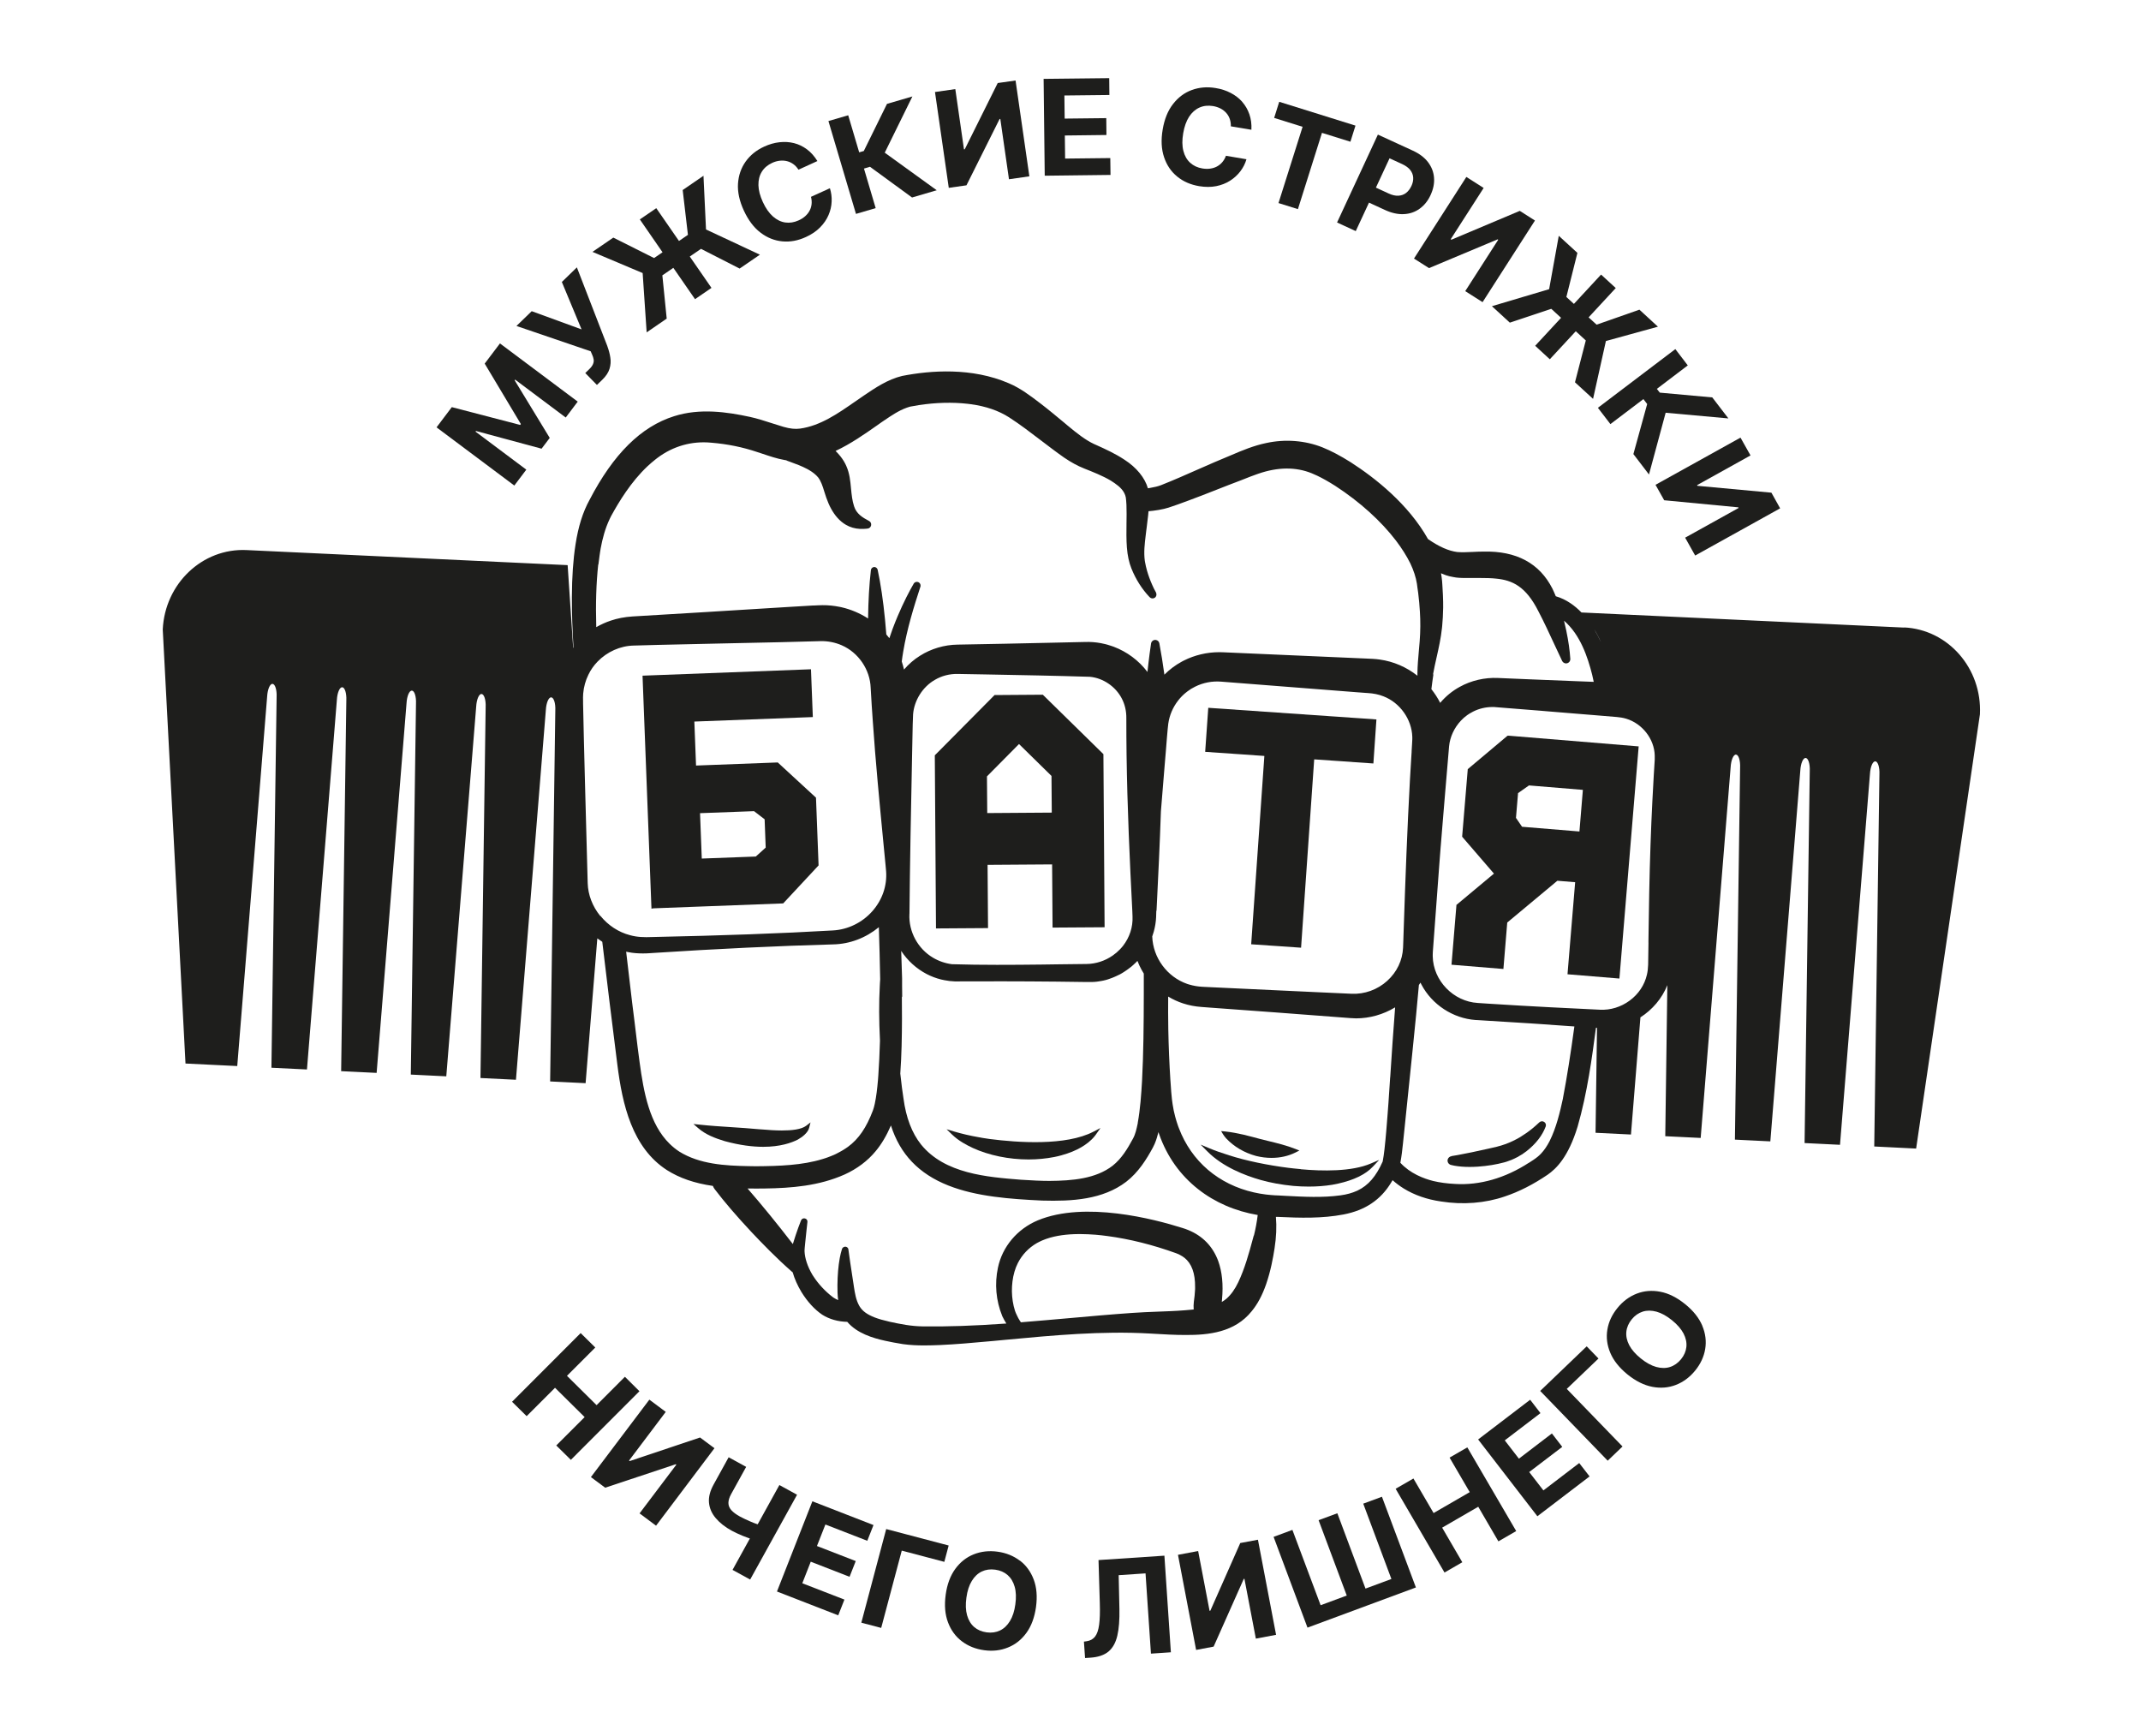 <svg width="206" height="167" viewBox="0 0 206 167" fill="none" xmlns="http://www.w3.org/2000/svg">
<g clip-path="url(#clip0_1002_983)">
<path d="M104.672 166.742C150.741 166.742 188.087 129.583 188.087 83.744C188.087 37.906 150.741 0.747 104.672 0.747C58.602 0.747 21.256 37.906 21.256 83.744C21.256 129.583 58.602 166.742 104.672 166.742Z" fill="white"/>
<g filter="url(#filter0_d_1002_983)">
<path d="M186.337 52.508L156.53 51.114C153.924 47.163 149.595 44.932 144.404 44.932C144.274 44.932 144.139 44.932 144.009 44.932C143.754 44.932 143.51 44.937 143.288 44.948C140.693 41.419 137.339 38.825 134.776 37.177L134.716 37.139C133.318 36.258 132.023 35.582 130.734 35.063C128.794 34.291 126.724 33.896 124.584 33.896C123.376 33.896 122.167 34.026 120.991 34.28C119.16 34.664 117.61 35.291 116.175 35.907C115.031 36.371 113.921 36.858 112.848 37.333C112.669 37.204 112.485 37.079 112.3 36.96C110.902 36.036 109.607 35.453 108.453 34.928L108.41 34.907C108.155 34.75 107.521 34.221 107.288 34.031L106.958 33.756C106.172 33.102 105.197 32.286 104.368 31.659L104.341 31.643C103.143 30.729 101.653 29.589 99.692 28.757C96.983 27.59 93.948 26.995 90.67 26.995C88.796 26.995 86.85 27.19 84.889 27.573L84.737 27.606L84.553 27.649C81.828 28.314 79.839 29.665 78.382 30.654L78.322 30.692C78.019 30.897 77.715 31.108 77.417 31.313C76.87 31.691 76.122 32.215 75.58 32.518C75.575 32.518 75.57 32.518 75.564 32.513C74.703 32.232 73.722 31.918 72.617 31.675C71.094 31.346 69.062 30.973 66.792 30.973C64.885 30.973 63.069 31.243 61.406 31.772C56.215 33.404 52.092 37.263 48.803 43.575C48.386 44.348 48.023 45.164 47.714 46.023L21.316 44.786C21.083 44.775 20.85 44.769 20.617 44.769C12.527 44.769 5.884 51.222 5.494 59.458L5.478 59.809L8.1 109.792L26.626 110.706L52.747 111.992C53.95 114.878 55.852 117.596 58.962 119.601L59 119.628C60.311 120.46 61.731 121.103 63.297 121.568C64.099 122.525 64.993 123.535 66.039 124.654C66.922 125.594 68.038 126.751 69.317 127.95C69.55 128.442 69.81 128.929 70.097 129.41L70.156 129.512C71.289 131.333 72.671 132.809 74.275 133.895L74.377 133.965L74.486 134.03C75.488 134.662 76.588 135.138 77.748 135.441C79.91 136.867 82.115 137.359 82.987 137.554C83.675 137.71 84.369 137.84 85.241 137.975L85.377 137.997C86.347 138.132 87.322 138.191 88.449 138.191C89.105 138.191 89.733 138.17 90.313 138.148H90.351C92.128 138.067 93.84 137.91 95.514 137.759L97.27 137.597C100.803 137.267 104.455 136.921 107.901 136.921C108.811 136.921 109.689 136.943 110.512 136.992L110.892 137.013C111.97 137.078 113.194 137.148 114.457 137.148H114.614C116.586 137.148 122.59 137.148 126.632 132.144C127.737 130.793 128.599 129.215 129.265 127.302C129.509 126.599 129.704 125.924 129.861 125.281C130.452 125.211 131.021 125.124 131.59 125.016C133.34 124.676 134.938 124.076 136.358 123.238C137.154 123.47 137.978 123.654 138.834 123.778C139.918 123.946 141.023 124.032 142.107 124.032C144.35 124.032 146.528 123.676 148.582 122.973C150.635 122.282 152.591 121.293 154.569 119.947L154.65 119.887C155.728 119.131 156.677 118.218 157.506 117.142L186.212 118.553L193.359 118.904L200.701 68.931L200.717 68.58C201.118 60.101 194.675 52.881 186.353 52.492L186.337 52.508Z" fill="white"/>
</g>
<path d="M183.221 60.382L152.163 58.928C151.556 58.301 150.722 57.664 149.692 57.367C149.59 57.112 149.481 56.875 149.373 56.642C148.132 54.189 145.894 52.989 142.719 53.07C142.367 53.07 142.026 53.086 141.695 53.103C141.191 53.124 140.709 53.151 140.216 53.113C139.371 53.005 138.449 52.595 137.398 51.865C135.502 48.493 132.31 45.985 129.959 44.472C128.962 43.845 128.073 43.375 127.239 43.04C125.57 42.375 123.647 42.229 121.837 42.624C120.656 42.867 119.539 43.327 118.412 43.813C117.361 44.24 116.294 44.71 115.264 45.164C114.099 45.677 112.897 46.212 111.715 46.677C111.396 46.801 111.065 46.872 110.643 46.947C110.577 46.958 110.512 46.969 110.447 46.98C110.16 45.969 109.348 44.975 108.199 44.234C107.299 43.64 106.389 43.224 105.425 42.791L105.278 42.727C104.433 42.332 103.647 41.711 102.715 40.938L102.407 40.678C101.691 40.084 100.803 39.344 100.125 38.83L100.098 38.809C99.156 38.09 98.18 37.344 97.075 36.879C93.51 35.334 89.533 35.636 86.823 36.166H86.813C85.393 36.512 84.228 37.306 83.101 38.068L83.031 38.117C82.76 38.301 82.489 38.49 82.223 38.673C80.603 39.797 78.929 40.965 76.989 41.235C76.512 41.3 76.03 41.251 75.385 41.068C75.055 40.97 74.708 40.857 74.345 40.743C73.624 40.511 72.882 40.268 72.161 40.111C69.951 39.635 67.35 39.252 64.868 40.041C61.682 41.041 59.017 43.678 56.719 48.104C56.074 49.276 55.636 50.676 55.375 52.384C55.148 53.848 55.034 55.464 55.023 57.469C55.018 58.939 55.066 60.474 55.18 62.295C55.169 62.311 55.159 62.328 55.148 62.338L54.617 54.373L23.721 52.924C19.479 52.724 15.87 56.145 15.659 60.56L17.848 102.324L22.827 102.567L25.704 67.013C25.742 66.327 25.97 65.786 26.219 65.797C26.468 65.808 26.647 66.37 26.615 67.056L26.116 102.729L29.535 102.897L32.413 67.337C32.45 66.651 32.678 66.111 32.927 66.121C33.176 66.132 33.355 66.694 33.323 67.38L32.824 103.059L36.238 103.226L39.115 67.661C39.153 66.975 39.38 66.435 39.63 66.445C39.879 66.456 40.058 67.018 40.025 67.705L39.527 103.388L42.94 103.556L45.817 67.986C45.855 67.299 46.083 66.759 46.332 66.77C46.581 66.781 46.76 67.343 46.728 68.029L46.229 103.718L49.643 103.886L52.52 68.31C52.558 67.624 52.785 67.083 53.035 67.094C53.284 67.105 53.463 67.667 53.43 68.353L52.932 104.048L56.345 104.215L57.472 90.283C57.624 90.397 57.787 90.51 57.949 90.613C58.393 94.369 58.881 98.352 59.401 102.443C59.878 106.242 60.815 110.419 64.175 112.581C65.383 113.348 66.83 113.846 68.591 114.1C68.629 114.208 68.688 114.305 68.753 114.397C69.707 115.651 70.834 116.964 72.297 118.531C73.316 119.612 74.675 121.022 76.198 122.357C76.22 122.379 76.247 122.395 76.269 122.411C76.442 123.027 76.729 123.67 77.114 124.313C77.694 125.248 78.365 125.983 79.113 126.491C79.801 126.924 80.63 127.161 81.519 127.178C82.467 128.285 83.963 128.734 85.165 128.999C85.675 129.112 86.206 129.215 86.888 129.323C87.566 129.415 88.232 129.447 88.909 129.447C89.408 129.447 89.912 129.431 90.438 129.41C91.998 129.339 93.575 129.199 95.103 129.058L95.542 129.02C95.959 128.983 96.371 128.945 96.788 128.902C101.328 128.475 106.026 128.037 110.637 128.302L111 128.323C112.003 128.383 113.037 128.442 114.072 128.442C116.305 128.453 118.808 128.188 120.433 126.156C120.992 125.481 121.447 124.632 121.821 123.562C122.259 122.292 122.487 121.049 122.633 120.109C122.801 119.034 122.845 118.012 122.763 117.077C122.801 117.077 122.839 117.077 122.877 117.077C125.158 117.185 127.217 117.239 129.282 116.845C131.351 116.445 132.847 115.44 133.849 113.781C133.898 113.705 133.941 113.629 133.99 113.548C134.304 113.829 134.662 114.1 135.052 114.343C136.082 114.98 137.29 115.402 138.645 115.596C140.768 115.932 142.898 115.764 144.8 115.11C146.181 114.645 147.525 113.959 148.912 113.019C149.714 112.457 150.89 111.36 151.795 108.387C152.727 105.15 153.187 101.697 153.556 98.892H153.659L153.518 108.987L156.926 109.155L157.836 97.882C158.985 97.147 159.911 96.071 160.426 94.785L160.226 109.317L163.634 109.484L166.516 73.817C166.554 73.13 166.782 72.59 167.031 72.601C167.28 72.612 167.459 73.174 167.427 73.86L166.928 109.646L170.336 109.814L173.219 74.141C173.257 73.455 173.484 72.914 173.734 72.925C173.983 72.936 174.162 73.498 174.129 74.184L173.631 109.976L177.039 110.144L179.921 74.465C179.959 73.779 180.187 73.239 180.436 73.249C180.685 73.26 180.864 73.822 180.832 74.508L180.333 110.306L184.364 110.506L190.503 68.721C190.715 64.305 187.442 60.566 183.2 60.366L183.221 60.382ZM154.038 61.787C153.838 61.349 153.626 60.939 153.393 60.55C153.621 60.906 153.838 61.317 154.038 61.787ZM137.881 64.889C137.978 64.338 138.103 63.787 138.222 63.257C138.428 62.344 138.639 61.403 138.742 60.42C138.747 60.35 138.758 60.274 138.764 60.204C138.812 59.69 138.845 59.117 138.856 58.453C138.856 58.453 138.856 58.447 138.856 58.442C138.856 58.123 138.856 57.707 138.834 57.275C138.823 57.015 138.812 56.745 138.791 56.486C138.785 56.421 138.78 56.324 138.775 56.226C138.769 56.107 138.758 55.983 138.753 55.907C138.731 55.659 138.693 55.405 138.65 55.156C138.775 55.21 138.894 55.259 139.013 55.302C139.062 55.318 139.11 55.34 139.159 55.356C139.181 55.362 139.197 55.367 139.219 55.372C139.251 55.383 139.278 55.394 139.311 55.399C139.333 55.405 139.36 55.41 139.381 55.421C139.408 55.426 139.436 55.437 139.463 55.443C139.49 55.448 139.517 55.453 139.539 55.459C139.566 55.464 139.587 55.47 139.614 55.475C139.641 55.48 139.669 55.486 139.701 55.491C139.723 55.491 139.744 55.502 139.772 55.508C139.804 55.513 139.831 55.518 139.864 55.524C139.885 55.524 139.907 55.529 139.929 55.535C139.961 55.535 139.994 55.545 140.021 55.551C140.042 55.551 140.059 55.556 140.08 55.562C140.113 55.562 140.145 55.572 140.178 55.572C140.194 55.572 140.21 55.572 140.232 55.578C140.265 55.578 140.303 55.583 140.335 55.589C140.351 55.589 140.368 55.589 140.378 55.589C140.416 55.589 140.449 55.594 140.487 55.599C140.503 55.599 140.514 55.599 140.53 55.599C140.568 55.599 140.606 55.599 140.644 55.605C140.655 55.605 140.666 55.605 140.682 55.605C140.72 55.605 140.758 55.605 140.796 55.61C140.806 55.61 140.817 55.61 140.828 55.61C140.866 55.61 140.904 55.61 140.936 55.61C140.947 55.61 140.958 55.61 140.969 55.61C141.007 55.61 141.039 55.61 141.077 55.61C141.088 55.61 141.099 55.61 141.11 55.61C141.142 55.61 141.18 55.61 141.213 55.61C141.224 55.61 141.234 55.61 141.251 55.61C141.283 55.61 141.31 55.61 141.337 55.61C141.348 55.61 141.359 55.61 141.37 55.61C141.386 55.61 141.397 55.61 141.413 55.61C141.543 55.61 141.684 55.61 141.836 55.61C142.009 55.61 142.194 55.61 142.378 55.61C142.936 55.61 143.521 55.621 143.944 55.67C145.515 55.821 146.815 56.415 148.024 58.82C148.56 59.842 149.042 60.885 149.552 61.987C149.795 62.511 150.05 63.057 150.305 63.592C150.37 63.722 150.494 63.808 150.641 63.825C150.662 63.825 150.684 63.825 150.706 63.825C150.814 63.819 150.917 63.77 150.987 63.689C151.058 63.608 151.096 63.5 151.09 63.392C151.036 62.549 150.912 61.684 150.7 60.663C150.63 60.328 150.554 60.014 150.484 59.717C152.049 61.068 152.754 63.192 153.193 64.916C153.247 65.138 153.296 65.365 153.344 65.603C152.922 65.586 152.494 65.57 152.06 65.554C150.386 65.489 148.658 65.424 147.189 65.359L144.133 65.23C142.86 65.17 141.549 65.473 140.454 66.083C139.739 66.472 139.105 66.991 138.569 67.624C138.336 67.159 138.048 66.716 137.723 66.305C137.778 65.867 137.843 65.354 137.918 64.878L137.881 64.889ZM57.575 54.324C57.608 54.038 57.646 53.746 57.689 53.454C57.689 53.454 57.689 53.449 57.689 53.443C57.7 53.384 57.705 53.324 57.716 53.265C57.721 53.227 57.727 53.184 57.732 53.146C57.732 53.113 57.743 53.081 57.749 53.049C57.76 52.984 57.77 52.913 57.781 52.849C57.781 52.832 57.781 52.822 57.787 52.805C57.965 51.827 58.225 50.849 58.659 49.936C58.702 49.844 58.751 49.752 58.794 49.66C59.558 48.266 60.712 46.353 62.311 44.85C62.43 44.737 62.549 44.629 62.674 44.526C62.798 44.423 62.923 44.315 63.053 44.213C63.118 44.164 63.183 44.11 63.248 44.061C64.765 42.921 66.559 42.413 68.428 42.592C69.999 42.721 71.457 43.018 72.898 43.505C73.055 43.559 73.223 43.613 73.391 43.667C74.036 43.883 74.762 44.132 75.477 44.256C75.532 44.267 75.586 44.278 75.64 44.283C75.689 44.305 75.737 44.326 75.781 44.348L75.981 44.418C76.539 44.623 77.141 44.84 77.672 45.126C77.731 45.158 77.791 45.191 77.845 45.223C78.013 45.321 78.176 45.429 78.322 45.548C78.468 45.666 78.604 45.791 78.718 45.931C79.01 46.32 79.151 46.78 79.303 47.272C79.362 47.466 79.427 47.671 79.498 47.871C79.774 48.666 80.126 49.309 80.554 49.795C80.809 50.087 81.091 50.319 81.4 50.498C81.801 50.73 82.25 50.86 82.754 50.887C82.798 50.887 82.836 50.887 82.879 50.887H82.89C83.031 50.887 83.177 50.887 83.323 50.871C83.372 50.871 83.421 50.86 83.475 50.855C83.605 50.844 83.713 50.768 83.773 50.66C83.795 50.622 83.805 50.584 83.816 50.541C83.849 50.368 83.767 50.201 83.621 50.125C82.966 49.779 82.402 49.433 82.174 48.704C81.996 48.163 81.942 47.601 81.882 47.001C81.817 46.288 81.746 45.553 81.443 44.867C81.313 44.553 81.118 44.224 80.874 43.916C80.728 43.732 80.565 43.553 80.397 43.386C81.844 42.71 83.166 41.786 84.445 40.889L84.786 40.646C84.884 40.581 84.987 40.511 85.09 40.441C85.767 39.981 86.471 39.506 87.208 39.241C87.224 39.241 87.241 39.23 87.251 39.225C87.279 39.214 87.306 39.209 87.333 39.198C87.36 39.187 87.387 39.181 87.414 39.171C87.436 39.165 87.463 39.16 87.484 39.149C87.517 39.138 87.544 39.133 87.577 39.122C87.853 39.068 88.129 39.019 88.411 38.976C90.037 38.727 91.646 38.684 93.114 38.852C93.212 38.863 93.315 38.873 93.412 38.89C94.875 39.09 96.089 39.511 97.108 40.165C98.153 40.84 99.156 41.608 100.125 42.348C100.857 42.905 101.61 43.483 102.39 44.029C103.078 44.494 103.685 44.823 104.26 45.05L104.281 45.061C105.17 45.413 106.091 45.775 106.871 46.239C106.996 46.315 107.115 46.396 107.234 46.477C107.749 46.834 108.204 47.25 108.323 47.866C108.351 48.077 108.367 48.293 108.383 48.574C108.405 49.163 108.399 49.763 108.388 50.346C108.378 51.108 108.367 51.892 108.426 52.681C108.486 53.449 108.632 54.124 108.86 54.691C109.283 55.745 109.873 56.675 110.615 57.458H110.621C110.74 57.583 110.913 57.61 111.054 57.539C111.076 57.529 111.092 57.518 111.114 57.507C111.266 57.399 111.314 57.199 111.233 57.026V57.015C111.081 56.75 110.968 56.518 110.875 56.302C110.659 55.821 110.491 55.356 110.361 54.902C110.285 54.632 110.225 54.367 110.177 54.108C110.166 54.054 110.16 54 110.149 53.946C110.041 53.14 110.133 52.341 110.236 51.503C110.252 51.368 110.269 51.227 110.285 51.092L110.328 50.763C110.377 50.379 110.426 49.984 110.469 49.584C110.485 49.449 110.496 49.32 110.507 49.185C110.583 49.179 110.664 49.168 110.74 49.163C110.81 49.158 110.881 49.147 110.951 49.141C111.331 49.093 111.683 49.033 112.003 48.958C112.198 48.909 112.474 48.828 112.642 48.769C112.88 48.687 113.119 48.606 113.352 48.525C114.051 48.277 114.728 48.017 115.438 47.747L115.53 47.715C115.801 47.612 116.25 47.434 116.76 47.234C117.708 46.861 118.884 46.401 119.382 46.218C119.485 46.18 119.583 46.137 119.686 46.099C120.092 45.937 120.515 45.769 120.91 45.634C120.964 45.612 121.024 45.596 121.078 45.575C122.958 44.926 124.687 44.915 126.215 45.537C126.388 45.607 126.562 45.683 126.74 45.769C127.271 46.023 127.835 46.342 128.474 46.747C130.853 48.293 132.879 50.136 134.31 52.006C134.868 52.74 135.334 53.475 135.697 54.205C136.017 54.881 136.233 55.54 136.331 56.161C136.347 56.286 136.369 56.426 136.385 56.567C136.401 56.696 136.423 56.826 136.439 56.945C136.439 56.983 136.45 57.026 136.455 57.064C136.526 57.658 136.591 58.285 136.618 58.853C136.678 59.766 136.672 60.728 136.596 61.706C136.575 62.014 136.542 62.338 136.515 62.646C136.455 63.333 136.39 64.041 136.38 64.743C136.38 64.83 136.38 64.921 136.38 65.013C135.318 64.176 134.077 63.641 132.76 63.457C132.375 63.398 131.882 63.376 131.449 63.36C131.406 63.36 131.357 63.36 131.313 63.354C131.183 63.349 131.059 63.343 130.94 63.338L117.638 62.755C117.524 62.749 117.41 62.749 117.296 62.749C116.126 62.749 114.939 63.03 113.904 63.554C113.834 63.587 113.769 63.624 113.698 63.662C113.086 63.997 112.528 64.413 112.035 64.911C111.894 63.879 111.732 62.862 111.547 61.884C111.515 61.722 111.379 61.598 111.217 61.571C111.011 61.538 110.816 61.668 110.762 61.863C110.762 61.874 110.756 61.89 110.751 61.906C110.702 62.236 110.653 62.571 110.61 62.911C110.534 63.479 110.469 64.062 110.404 64.651C109.57 63.544 108.432 62.706 107.159 62.225C107.093 62.198 107.023 62.176 106.958 62.155C106.823 62.106 106.687 62.063 106.546 62.025C106.476 62.003 106.405 61.987 106.34 61.971C106.199 61.938 106.059 61.906 105.918 61.879C105.425 61.787 104.915 61.749 104.406 61.766C103.279 61.787 102.152 61.814 101.025 61.841C98.11 61.906 95.103 61.971 92.139 62.02C90.86 62.036 89.576 62.419 88.514 63.095C87.94 63.452 87.425 63.9 86.981 64.419C86.921 64.154 86.845 63.895 86.764 63.646C86.802 63.327 86.851 63.014 86.905 62.695C87.273 60.485 87.945 58.328 88.557 56.453C88.563 56.432 88.568 56.415 88.574 56.394C88.579 56.372 88.574 56.356 88.574 56.334C88.574 56.215 88.509 56.096 88.4 56.032C88.319 55.983 88.221 55.972 88.129 55.994C88.037 56.016 87.961 56.075 87.913 56.156C87.799 56.345 87.701 56.529 87.598 56.718C87.468 56.956 87.344 57.199 87.214 57.453C86.932 58.01 86.656 58.615 86.358 59.312C86.282 59.496 86.206 59.674 86.135 59.852C85.957 60.296 85.799 60.728 85.659 61.149C85.631 61.236 85.599 61.317 85.572 61.403C85.48 61.279 85.382 61.16 85.279 61.041C85.127 59.08 84.927 57.41 84.651 55.864C84.586 55.508 84.521 55.162 84.445 54.816C84.412 54.681 84.299 54.578 84.163 54.556C84.141 54.556 84.12 54.556 84.098 54.556C83.946 54.567 83.816 54.686 83.795 54.848C83.632 56.27 83.545 57.799 83.524 59.507C82.738 58.999 81.866 58.631 80.972 58.426C80.912 58.415 80.852 58.399 80.793 58.388C80.246 58.28 79.693 58.22 79.14 58.226C78.902 58.226 78.566 58.247 78.295 58.258H78.192C77.466 58.301 76.74 58.345 76.003 58.388C73.809 58.518 71.593 58.658 69.436 58.793C68.889 58.826 68.336 58.864 67.778 58.896C65.475 59.042 63.129 59.182 60.837 59.312C60.095 59.361 59.396 59.496 58.762 59.712C58.28 59.874 57.814 60.085 57.369 60.339C57.304 58.058 57.364 56.134 57.559 54.313L57.575 54.324ZM111.276 87.624C111.287 87.446 111.293 87.268 111.304 87.09C111.439 84.377 111.591 81.231 111.699 78.054C111.818 76.567 111.937 75.092 112.057 73.671C112.078 73.471 112.122 72.903 112.176 72.255C112.198 71.99 112.219 71.715 112.241 71.439C112.246 71.369 112.252 71.304 112.257 71.234C112.263 71.163 112.268 71.099 112.273 71.034C112.328 70.369 112.382 69.791 112.409 69.618C112.523 68.812 112.853 68.05 113.346 67.413C113.406 67.337 113.465 67.267 113.525 67.191C113.65 67.051 113.785 66.91 113.926 66.786C113.959 66.754 113.996 66.721 114.034 66.694C114.105 66.635 114.181 66.575 114.257 66.516C114.484 66.343 114.728 66.192 114.988 66.067C115.752 65.683 116.614 65.516 117.475 65.581L130.75 66.618C130.75 66.618 130.755 66.618 130.766 66.618C130.848 66.624 131.194 66.651 131.411 66.667L131.584 66.678C132.148 66.71 132.663 66.813 133.118 66.997C134.7 67.607 135.838 69.212 135.887 70.898C135.887 70.969 135.887 71.05 135.887 71.136C135.887 71.277 135.876 71.423 135.865 71.558C135.859 71.72 135.843 71.974 135.822 72.271C135.822 72.298 135.822 72.325 135.822 72.352C135.822 72.406 135.816 72.46 135.811 72.52C135.811 72.574 135.805 72.633 135.8 72.693C135.767 73.217 135.735 73.763 135.719 74.038C135.697 74.373 135.681 74.709 135.659 75.043C135.404 79.675 135.22 84.587 135.063 89.305C135.047 89.737 135.036 90.164 135.02 90.591C135.02 90.71 135.003 91.094 134.998 91.18C134.944 92.396 134.407 93.526 133.475 94.369C132.538 95.223 131.286 95.671 130.046 95.612C129.054 95.563 127.873 95.509 126.594 95.455C123.224 95.298 119.084 95.109 116.25 94.969C116.061 94.958 115.877 94.953 115.703 94.942C115.259 94.92 114.82 94.844 114.408 94.72C114.343 94.698 114.284 94.682 114.219 94.661C112.301 93.991 110.935 92.148 110.865 90.1C110.919 89.948 110.968 89.797 111.011 89.64C111.141 89.175 111.217 88.705 111.239 88.224C111.239 88.203 111.239 88.181 111.239 88.154C111.239 88.105 111.244 88.046 111.244 88.019C111.255 87.819 111.255 87.706 111.255 87.641L111.276 87.624ZM86.807 95.877C86.807 95.531 86.802 95.185 86.796 94.839V94.136C86.775 93.596 86.764 93.039 86.742 92.456C86.731 92.142 86.721 91.818 86.71 91.488C87.322 92.429 88.173 93.196 89.153 93.71C89.598 93.942 90.069 94.12 90.551 94.239C90.66 94.266 90.773 94.288 90.882 94.309C91.212 94.374 91.537 94.412 91.857 94.423H91.862C94.631 94.412 98.094 94.407 101.702 94.445C102.64 94.455 103.593 94.466 104.541 94.482C104.59 94.482 104.639 94.482 104.688 94.482C104.688 94.482 104.693 94.482 104.699 94.482C104.731 94.482 104.764 94.482 104.796 94.482C104.818 94.482 104.845 94.482 104.867 94.482C104.904 94.482 104.937 94.482 104.975 94.482C104.997 94.482 105.013 94.482 105.035 94.482C105.072 94.482 105.11 94.482 105.154 94.477C105.17 94.477 105.186 94.477 105.202 94.477C105.246 94.477 105.284 94.472 105.327 94.466C105.338 94.466 105.354 94.466 105.365 94.466C105.408 94.466 105.452 94.455 105.495 94.45C105.506 94.45 105.517 94.45 105.528 94.45C105.571 94.445 105.62 94.439 105.663 94.428C105.674 94.428 105.679 94.428 105.69 94.428C105.739 94.423 105.782 94.412 105.831 94.401C105.836 94.401 105.847 94.401 105.853 94.401C105.901 94.391 105.95 94.385 105.999 94.374C105.999 94.374 106.01 94.374 106.015 94.374C106.064 94.364 106.113 94.353 106.162 94.342C106.162 94.342 106.167 94.342 106.172 94.342C106.221 94.331 106.275 94.315 106.324 94.304C106.324 94.304 106.329 94.304 106.335 94.304C106.384 94.288 106.438 94.277 106.487 94.261C106.487 94.261 106.487 94.261 106.492 94.261C106.541 94.245 106.595 94.228 106.644 94.212C106.693 94.196 106.747 94.174 106.795 94.158C106.844 94.142 106.898 94.12 106.947 94.104C106.996 94.082 107.05 94.066 107.099 94.045C107.148 94.023 107.196 94.001 107.251 93.98C107.299 93.958 107.348 93.936 107.397 93.915C107.446 93.893 107.494 93.866 107.543 93.845C107.543 93.845 107.543 93.845 107.549 93.845C107.597 93.823 107.641 93.796 107.69 93.774C107.69 93.774 107.695 93.774 107.7 93.774C107.744 93.747 107.792 93.726 107.836 93.699C107.836 93.699 107.841 93.699 107.847 93.693C107.89 93.666 107.933 93.645 107.977 93.618C107.977 93.618 107.988 93.612 107.993 93.607C108.036 93.58 108.08 93.553 108.123 93.526C108.128 93.526 108.134 93.52 108.139 93.515C108.183 93.488 108.22 93.461 108.264 93.434C108.269 93.434 108.28 93.423 108.286 93.418C108.323 93.391 108.361 93.364 108.405 93.337C108.416 93.331 108.421 93.326 108.432 93.32C108.47 93.293 108.508 93.266 108.54 93.239C108.551 93.234 108.562 93.223 108.573 93.218C108.605 93.191 108.643 93.164 108.676 93.137C108.686 93.126 108.697 93.115 108.714 93.11C108.746 93.083 108.779 93.056 108.811 93.034C108.827 93.023 108.838 93.012 108.854 93.002C108.887 92.975 108.914 92.953 108.941 92.926C108.957 92.91 108.974 92.899 108.99 92.883C109.017 92.861 109.044 92.834 109.071 92.812C109.087 92.796 109.109 92.78 109.125 92.758C109.147 92.737 109.174 92.715 109.196 92.694C109.217 92.672 109.239 92.65 109.266 92.629C109.283 92.612 109.304 92.591 109.32 92.575C109.364 92.531 109.402 92.494 109.44 92.45C109.494 92.596 109.559 92.737 109.624 92.883C109.748 93.153 109.895 93.418 110.052 93.672C110.052 94.045 110.052 94.407 110.052 94.747C110.052 95.061 110.052 95.358 110.052 95.633C110.046 98.617 110.025 101.308 109.884 103.983C109.808 105.28 109.716 106.663 109.472 108.025V108.063C109.353 108.625 109.255 109.106 109.006 109.56C108.497 110.506 107.912 111.478 107.056 112.154C105.435 113.413 103.176 113.602 100.982 113.619C100.201 113.619 99.302 113.575 98.229 113.505C94.962 113.246 90.898 112.927 88.622 110.117C87.745 109.02 87.176 107.533 86.932 105.696L86.785 104.669C86.726 104.21 86.672 103.745 86.623 103.291C86.748 101.546 86.78 99.778 86.785 98.028C86.785 97.325 86.785 96.628 86.775 95.936L86.807 95.877ZM87.506 87.933C87.544 83.344 87.658 77.546 87.761 72.487C87.766 72.298 87.777 71.774 87.788 71.169C87.804 70.201 87.831 68.996 87.853 68.737C87.956 67.386 88.779 66.078 89.955 65.408C90.616 65.019 91.38 64.824 92.155 64.841C93.055 64.857 93.954 64.873 94.859 64.889C98.142 64.949 101.54 65.013 104.872 65.116C106.134 65.235 107.326 66.046 107.922 67.18C108.231 67.759 108.383 68.423 108.372 69.115C108.372 70.277 108.378 71.444 108.394 72.612C108.464 77.681 108.697 82.788 108.947 87.63C108.947 87.727 108.968 88.089 108.968 88.181C109.012 89.203 108.686 90.186 108.053 91.002C107.96 91.121 107.863 91.229 107.76 91.337C107.549 91.559 107.321 91.753 107.072 91.926C106.335 92.445 105.452 92.737 104.547 92.748C103.767 92.753 102.976 92.764 102.195 92.775C101.935 92.775 101.675 92.78 101.42 92.785C101.02 92.785 100.613 92.796 100.207 92.802C97.368 92.834 94.458 92.856 91.597 92.769C90.952 92.688 90.324 92.472 89.771 92.142C88.314 91.283 87.419 89.635 87.501 87.943L87.506 87.933ZM57.754 88.127C57.006 87.208 56.578 86.09 56.546 84.971C56.535 84.652 56.529 84.323 56.519 83.987C56.481 82.555 56.437 80.977 56.394 79.356C56.378 78.751 56.361 78.145 56.345 77.529C56.345 77.4 56.34 77.27 56.334 77.14C56.324 76.805 56.318 76.47 56.307 76.13C56.291 75.519 56.275 74.908 56.259 74.303C56.199 71.909 56.139 69.607 56.102 67.689C56.102 67.64 56.102 67.591 56.102 67.548C56.091 67.229 56.096 66.932 56.112 66.732C56.166 66.094 56.34 65.467 56.616 64.911C56.838 64.446 57.136 64.024 57.494 63.657C58.399 62.717 59.678 62.133 60.989 62.111C61.758 62.09 62.533 62.068 63.313 62.047C65.416 61.992 67.534 61.949 69.599 61.906C71.397 61.868 73.24 61.83 75.076 61.787C76.176 61.76 77.276 61.733 78.365 61.701C78.403 61.701 78.501 61.701 78.604 61.695C78.739 61.695 78.907 61.684 78.956 61.684C79.655 61.668 80.359 61.809 80.988 62.084C82.592 62.782 83.713 64.419 83.773 66.17C83.832 67.261 83.908 68.418 83.979 69.407C84.239 73.233 84.634 77.313 85.014 81.258C85.079 81.918 85.138 82.566 85.203 83.209C85.214 83.317 85.247 83.728 85.258 83.825C85.361 85.225 84.889 86.592 83.925 87.678C82.949 88.776 81.568 89.446 80.126 89.521C75.179 89.808 69.501 90.013 62.761 90.154C61.975 90.186 61.309 90.17 60.615 89.975C59.526 89.694 58.513 89.035 57.77 88.116L57.754 88.127ZM65.351 110.792C65.015 110.571 64.711 110.322 64.435 110.052C62.495 108.155 61.937 105.134 61.536 102.167C61.428 101.4 61.281 100.195 61.141 99.027C61.108 98.784 61.081 98.541 61.054 98.308C60.967 97.606 60.886 96.968 60.826 96.493C60.631 94.85 60.436 93.207 60.246 91.564C60.317 91.58 60.387 91.597 60.452 91.607C60.929 91.705 61.422 91.732 61.877 91.732C62.127 91.732 62.365 91.721 62.576 91.705C62.663 91.699 62.744 91.694 62.82 91.688C69.051 91.283 74.887 91.007 80.17 90.862C81.763 90.829 83.307 90.24 84.559 89.208C84.607 90.818 84.662 92.521 84.689 94.223C84.678 94.331 84.672 94.428 84.667 94.531C84.662 94.639 84.656 94.747 84.651 94.855C84.564 96.455 84.569 98.163 84.667 100.07C84.667 100.103 84.667 100.135 84.667 100.168C84.634 101.34 84.58 102.421 84.51 103.453C84.499 103.599 84.488 103.751 84.477 103.896C84.401 104.761 84.32 105.48 84.168 106.199C84.114 106.442 84.055 106.663 83.99 106.836C83.361 108.495 82.624 109.576 81.589 110.338C81.546 110.371 81.497 110.403 81.454 110.43C81.427 110.452 81.394 110.468 81.367 110.49C81.324 110.517 81.281 110.549 81.232 110.576C81.199 110.598 81.167 110.614 81.14 110.635C81.096 110.662 81.047 110.689 81.004 110.716C80.972 110.733 80.939 110.754 80.907 110.771C80.863 110.792 80.82 110.819 80.777 110.841C80.739 110.862 80.706 110.879 80.668 110.9C80.63 110.922 80.592 110.938 80.554 110.96C80.511 110.981 80.473 111.003 80.43 111.025C80.397 111.041 80.359 111.057 80.327 111.073C80.278 111.095 80.229 111.116 80.181 111.138C80.153 111.149 80.126 111.16 80.099 111.17C80.045 111.192 79.986 111.219 79.931 111.241C79.904 111.252 79.883 111.262 79.856 111.268C79.796 111.289 79.736 111.316 79.677 111.338C79.65 111.349 79.628 111.354 79.601 111.365C79.541 111.387 79.482 111.408 79.417 111.43C79.395 111.435 79.368 111.446 79.346 111.451C79.281 111.473 79.222 111.495 79.156 111.511C79.146 111.511 79.135 111.516 79.119 111.522C77.201 112.111 75.001 112.192 72.736 112.208C72.508 112.208 72.275 112.203 72.037 112.197C69.766 112.159 67.301 112.013 65.351 110.792ZM114.988 124.027C114.972 124.454 114.918 124.892 114.869 125.238C114.836 125.486 114.836 125.74 114.853 125.989C114.56 126.021 114.262 126.043 114.007 126.064C113.13 126.135 112.219 126.167 111.341 126.199C110.556 126.232 109.748 126.259 108.957 126.318C106.931 126.459 104.877 126.643 102.889 126.821C101.361 126.956 99.784 127.097 98.229 127.221C98.197 127.172 98.159 127.124 98.126 127.07C98.023 126.913 97.926 126.734 97.839 126.54C97.806 126.47 97.774 126.399 97.741 126.329C97.709 126.259 97.682 126.189 97.66 126.118C97.471 125.529 97.373 124.886 97.362 124.249C97.362 123.93 97.373 123.605 97.416 123.292C97.454 122.973 97.519 122.665 97.606 122.362C97.687 122.071 97.801 121.784 97.936 121.519C98.343 120.72 98.971 120.055 99.763 119.601C99.93 119.509 100.104 119.423 100.277 119.347C101.236 118.936 102.325 118.78 103.349 118.742C103.523 118.736 103.696 118.731 103.864 118.731C104.422 118.731 104.948 118.763 105.414 118.796C105.793 118.828 106.178 118.871 106.568 118.925C108.703 119.212 110.913 119.763 113.157 120.574C113.184 120.585 113.238 120.606 113.292 120.628C113.346 120.649 113.406 120.676 113.433 120.687C113.471 120.709 113.514 120.73 113.552 120.752C113.704 120.833 113.85 120.92 113.964 121.017H113.969C114.657 121.568 115.004 122.514 114.988 123.832C114.988 123.897 114.988 123.957 114.988 124.022V124.027ZM120.634 118.871L120.618 118.925C120.591 119.017 120.569 119.115 120.542 119.206C120.163 120.622 119.756 122.071 119.144 123.362C118.824 124.038 118.439 124.573 118.011 124.946C117.876 125.065 117.719 125.167 117.556 125.265C117.567 125.189 117.573 125.108 117.578 125.032C117.713 123.584 117.589 122.362 117.204 121.298C116.679 119.909 115.719 118.92 114.349 118.353C114.154 118.272 113.948 118.196 113.736 118.136C111.071 117.293 104.384 115.537 99.855 117.412C97.871 118.245 96.441 119.947 96.018 121.968C95.688 123.53 95.829 125.129 96.425 126.599V126.61C96.549 126.87 96.685 127.113 96.826 127.34C93.716 127.561 91.147 127.648 88.769 127.615C87.658 127.599 86.639 127.394 85.615 127.172C85.003 127.032 84.542 126.902 84.136 126.745C83.421 126.459 83.004 126.156 82.722 125.713C82.706 125.686 82.684 125.654 82.668 125.621C82.359 125.075 82.256 124.421 82.158 123.789C82.147 123.703 82.131 123.616 82.12 123.53C82.088 123.335 82.055 123.119 82.023 122.897C81.887 122 81.73 120.99 81.633 120.239C81.633 120.222 81.633 120.212 81.627 120.195C81.627 120.185 81.627 120.179 81.622 120.168C81.622 120.163 81.622 120.158 81.616 120.147C81.616 120.147 81.616 120.147 81.616 120.141C81.579 120.055 81.508 119.99 81.421 119.963C81.253 119.909 81.069 120.001 81.015 120.168C80.928 120.433 80.863 120.703 80.798 121.044C80.657 121.822 80.587 122.676 80.576 123.643C80.576 124.124 80.576 124.6 80.647 125.086C80.495 125.021 80.354 124.946 80.224 124.865C80.219 124.865 80.213 124.854 80.208 124.854C80.17 124.827 80.126 124.794 80.088 124.767C79.417 124.254 78.728 123.535 78.219 122.73C78.208 122.714 78.198 122.698 78.187 122.681C78.187 122.681 78.181 122.671 78.176 122.665C77.688 121.849 77.439 121.044 77.412 120.406C77.412 120.363 77.412 120.32 77.412 120.276C77.412 120.168 77.444 119.898 77.455 119.768V119.758C77.504 119.298 77.558 118.774 77.607 118.299C77.618 118.234 77.629 118.131 77.645 117.963C77.656 117.85 77.666 117.737 77.677 117.661L77.688 117.564C77.704 117.407 77.607 117.266 77.45 117.229C77.374 117.207 77.298 117.218 77.228 117.25C77.163 117.283 77.108 117.337 77.076 117.412C76.886 117.872 76.713 118.385 76.561 118.828L76.512 118.979C76.436 119.212 76.355 119.455 76.285 119.693C74.778 117.737 73.348 115.98 71.928 114.348C71.988 114.348 72.053 114.348 72.118 114.348C72.313 114.348 72.519 114.348 72.741 114.354C73.023 114.354 73.305 114.354 73.586 114.348C76.138 114.31 78.793 114.105 81.264 113.002C82.456 112.462 83.486 111.689 84.25 110.76C84.808 110.095 85.29 109.279 85.724 108.285C86.601 111.052 88.416 112.943 91.25 114.062C93.954 115.132 97.194 115.364 100.283 115.51C103.144 115.591 106.102 115.424 108.361 113.7C109.537 112.792 110.317 111.533 110.924 110.414C110.989 110.295 111.043 110.176 111.098 110.052C111.255 109.684 111.369 109.295 111.461 108.922C111.482 108.993 111.509 109.057 111.531 109.128C112.284 111.268 113.547 113.046 115.281 114.413C116.89 115.683 118.868 116.537 121.013 116.899C120.932 117.569 120.807 118.234 120.65 118.871H120.634ZM133.757 103.642C133.703 104.458 133.649 105.269 133.595 106.074C133.578 106.339 133.557 106.604 133.535 106.874C133.53 106.971 133.519 107.074 133.513 107.171C133.475 107.706 133.432 108.252 133.383 108.803C133.356 109.117 133.329 109.43 133.297 109.744L133.286 109.846C133.264 110.084 133.237 110.333 133.21 110.581C133.161 110.998 133.107 111.408 133.037 111.754C132.403 113.175 131.66 114.051 130.615 114.548C130.598 114.553 130.582 114.564 130.566 114.57C130.1 114.78 129.58 114.926 128.978 115.007C127.261 115.245 125.451 115.148 123.701 115.056C123.473 115.045 123.246 115.034 123.013 115.018C122.763 115.013 122.52 114.997 122.281 114.975C122.119 114.959 121.961 114.943 121.799 114.926C121.403 114.878 121.013 114.807 120.634 114.721C118.965 114.343 117.47 113.608 116.229 112.554C114.977 111.484 114.029 110.122 113.428 108.539C113.4 108.468 113.373 108.393 113.346 108.322C113.243 108.031 113.151 107.733 113.07 107.425C112.967 107.042 112.886 106.653 112.826 106.247C112.799 106.091 112.777 105.934 112.761 105.772C112.707 105.296 112.669 104.81 112.642 104.34C112.631 104.188 112.62 104.037 112.609 103.886C112.512 102.351 112.441 100.708 112.409 99.006C112.393 97.93 112.387 96.876 112.398 95.882C112.853 96.158 113.335 96.379 113.834 96.541C114.392 96.725 114.988 96.839 115.6 96.882L116.164 96.925C119.946 97.201 126.28 97.665 129.916 97.952C130.1 97.968 130.284 97.974 130.474 97.979C131.774 97.979 133.08 97.617 134.234 96.92C134.055 99.152 133.909 101.432 133.763 103.637L133.757 103.642ZM150.386 105.664C150.099 106.988 149.741 108.506 149.096 109.792C148.847 110.273 148.576 110.673 148.267 110.998C148.165 111.106 148.056 111.203 147.948 111.295C147.699 111.5 147.401 111.689 147.113 111.873H147.103C144.821 113.354 142.367 114.056 140.005 113.91C139.235 113.873 138.52 113.775 137.891 113.624C136.97 113.392 135.681 112.9 134.738 111.873C134.857 111.241 134.928 110.608 134.993 109.982C135.003 109.895 135.009 109.803 135.02 109.717C135.052 109.382 135.09 109.03 135.128 108.685C135.253 107.442 135.399 106.053 135.551 104.577C135.8 102.167 136.06 99.67 136.255 97.638C136.342 96.72 136.434 95.752 136.521 94.769C136.575 94.693 136.623 94.618 136.672 94.542C136.705 94.607 136.737 94.671 136.77 94.736C137.783 96.655 139.793 97.979 141.966 98.136C142.036 98.136 142.112 98.146 142.183 98.146C142.242 98.146 142.427 98.157 142.605 98.173C142.827 98.19 143.055 98.2 143.131 98.206C145.656 98.352 148.685 98.552 151.481 98.757C151.123 101.394 150.765 103.659 150.381 105.669L150.386 105.664ZM158.611 90.683C158.6 91.575 158.584 92.683 158.579 92.802C158.568 93.174 158.53 93.499 158.459 93.785C158.237 94.763 157.652 95.644 156.807 96.266C155.967 96.887 154.948 97.201 153.935 97.147C151.578 97.038 147.054 96.817 143.245 96.568C143.158 96.563 142.958 96.552 142.757 96.536C142.524 96.52 142.286 96.509 142.194 96.498C139.847 96.363 137.897 94.353 137.853 92.013C137.853 91.959 137.853 91.905 137.853 91.845C137.853 91.672 137.87 91.494 137.881 91.337C138.065 88.759 138.292 85.717 138.487 83.155C138.531 82.566 138.574 81.999 138.617 81.469C138.617 81.431 138.623 81.399 138.628 81.361C138.677 80.799 138.731 80.091 138.796 79.302C138.867 78.459 138.943 77.508 139.024 76.557C139.175 74.741 139.327 72.914 139.425 71.812C139.511 70.893 139.929 70.012 140.563 69.337C140.741 69.142 140.942 68.969 141.159 68.812C141.229 68.758 141.305 68.71 141.375 68.667C141.489 68.596 141.603 68.531 141.722 68.472C142.302 68.175 142.947 68.023 143.602 68.023C143.716 68.023 143.83 68.023 143.944 68.04C144.87 68.11 146.393 68.234 147.736 68.342C147.904 68.353 148.067 68.369 148.224 68.38C148.333 68.391 148.435 68.396 148.538 68.407C148.641 68.418 148.744 68.423 148.847 68.434C149.297 68.472 149.709 68.504 150.039 68.531C150.755 68.591 151.719 68.672 152.689 68.748C152.911 68.764 153.139 68.785 153.361 68.802L155.571 68.986C155.712 68.996 155.869 69.018 155.999 69.04C156.162 69.067 156.325 69.104 156.482 69.153C158.004 69.618 159.169 71.082 159.213 72.682C159.213 72.72 159.213 72.758 159.213 72.79C159.213 72.844 159.213 72.893 159.213 72.952V73.087C159.175 73.59 159.148 74.092 159.12 74.595C159.072 75.433 159.028 76.265 158.985 77.081C158.85 79.751 158.747 82.658 158.682 85.906C158.66 86.987 158.644 88.105 158.627 89.267C158.627 89.392 158.617 89.986 158.606 90.678L158.611 90.683Z" fill="#1E1E1C"/>
<path d="M139.663 111.241C139.49 111.262 139.343 111.381 139.295 111.549C139.295 111.565 139.289 111.576 139.284 111.592C139.284 111.619 139.278 111.646 139.278 111.673C139.278 111.743 139.3 111.814 139.333 111.873C139.376 111.949 139.435 112.008 139.511 112.046C139.538 112.057 139.566 112.068 139.593 112.078C139.696 112.105 139.788 112.127 139.88 112.143L139.934 112.154C140.384 112.235 140.866 112.273 141.408 112.273C141.662 112.273 141.922 112.262 142.199 112.246C143.158 112.176 143.96 112.041 144.729 111.835C144.745 111.835 144.767 111.824 144.789 111.819C144.913 111.787 145.06 111.733 145.19 111.684C145.255 111.657 145.32 111.635 145.379 111.614H145.39C145.596 111.527 145.813 111.425 146.008 111.322H146.019C146.051 111.295 146.1 111.268 146.154 111.235C146.263 111.171 146.393 111.1 146.458 111.057H146.463C146.512 111.019 146.561 110.987 146.609 110.949C146.696 110.89 146.794 110.825 146.875 110.76C147.774 110.052 148.397 109.252 148.723 108.382C148.782 108.22 148.722 108.042 148.576 107.944C148.424 107.847 148.24 107.863 148.11 107.982C147.883 108.198 147.655 108.398 147.444 108.571C147.081 108.868 146.68 109.149 146.29 109.387C145.807 109.679 145.309 109.911 144.81 110.09L144.42 110.219C144.355 110.236 144.247 110.263 144.155 110.29C144.139 110.29 144.117 110.3 144.101 110.306C144.074 110.311 144.052 110.322 144.03 110.328C144.03 110.328 144.03 110.328 144.025 110.328C143.841 110.376 143.64 110.419 143.44 110.463C143.342 110.484 143.25 110.506 143.158 110.527C142.042 110.781 141.088 110.976 140.237 111.133L139.658 111.23L139.663 111.241Z" fill="#1E1E1C"/>
<path d="M117.995 109.544C118.732 110.327 119.724 110.911 120.861 111.219C121.36 111.343 121.858 111.403 122.346 111.403C123.18 111.403 123.972 111.224 124.66 110.879L125.023 110.695L124.643 110.543C123.766 110.198 122.888 109.987 122.043 109.781C121.539 109.657 121.013 109.533 120.493 109.382C119.886 109.219 119.328 109.09 118.786 108.992C118.515 108.944 118.196 108.89 117.854 108.857L117.491 108.825L117.681 109.138C117.762 109.268 117.86 109.392 117.995 109.549V109.544Z" fill="#1E1E1C"/>
<path d="M125.153 112.484C124.936 112.462 124.714 112.44 124.486 112.419C124.346 112.403 124.205 112.386 124.064 112.37C124.042 112.37 124.026 112.37 124.004 112.365C121.983 112.111 119.87 111.673 118.277 111.16C117.546 110.933 116.933 110.717 116.364 110.479L115.519 110.127L116.164 110.776C117.643 112.268 119.772 113.094 121.295 113.527C122.222 113.791 123.278 113.986 124.438 114.1C124.947 114.143 125.445 114.164 125.922 114.164C126.719 114.164 127.472 114.105 128.176 113.991C129.764 113.71 130.978 113.224 131.785 112.538C131.899 112.44 132.007 112.338 132.105 112.235L132.701 111.597L131.899 111.943C130.051 112.738 127.212 112.684 125.153 112.494V112.484Z" fill="#1E1E1C"/>
<path d="M93.58 110.441C95.173 111.17 97.086 111.554 98.961 111.554C99.811 111.554 100.651 111.473 101.453 111.316C101.567 111.295 101.681 111.268 101.794 111.241C101.854 111.225 101.919 111.208 101.984 111.192C102.011 111.187 102.038 111.176 102.065 111.17C102.082 111.17 102.092 111.165 102.109 111.16C102.9 110.943 103.517 110.679 104.005 110.398C104.493 110.117 104.959 109.765 105.322 109.317C105.327 109.311 105.333 109.301 105.338 109.295C105.349 109.279 105.365 109.263 105.376 109.247C105.403 109.214 105.43 109.176 105.452 109.144L105.885 108.528L105.213 108.879C102.558 110.268 97.882 109.928 95.276 109.592C95.249 109.592 95.222 109.587 95.195 109.582C94.962 109.549 94.74 109.511 94.523 109.479C94.507 109.479 94.485 109.474 94.463 109.468C94.436 109.468 94.409 109.457 94.382 109.452C94.333 109.441 94.285 109.436 94.236 109.425C94.236 109.425 94.23 109.425 94.225 109.425C93.32 109.268 92.545 109.084 91.792 108.863L91.077 108.647L91.613 109.166C92.242 109.776 93.033 110.182 93.575 110.436L93.58 110.441Z" fill="#1E1E1C"/>
<path d="M76.756 109.641H76.767C76.973 109.517 77.211 109.365 77.401 109.187C77.65 108.955 77.802 108.728 77.856 108.501L77.986 107.987L77.569 108.312C77.092 108.674 76.166 108.766 75.223 108.766C74.578 108.766 73.933 108.717 73.424 108.674C73.251 108.663 73.088 108.647 72.953 108.641C72.102 108.56 71.224 108.501 70.379 108.447C69.36 108.382 68.309 108.312 67.296 108.203L66.721 108.144L67.155 108.522C67.892 109.171 68.824 109.517 69.729 109.792C71.192 110.192 72.421 110.338 73.435 110.338C75.071 110.338 76.149 109.954 76.756 109.646V109.641Z" fill="#1E1E1C"/>
<path d="M62.679 87.225V87.424L62.88 87.392L75.277 86.922H75.353L78.761 83.263L78.512 76.746L74.833 73.357L66.971 73.655L66.808 69.423L78.208 68.991L78.029 64.392L61.823 65.008L62.674 87.225V87.235L62.679 87.225ZM72.552 78.043L73.57 78.826L73.673 81.55L72.719 82.409L67.523 82.604L67.355 78.237L72.552 78.043Z" fill="#1E1E1C"/>
<path d="M95.065 89.289L95.021 83.209L101.231 83.166L101.274 89.246L106.281 89.213L106.167 72.633V72.558L100.391 66.894L100.337 66.84L95.693 66.873L89.944 72.671L90.058 89.327L95.065 89.294V89.289ZM98.045 71.585L101.171 74.654L101.198 78.183L94.989 78.227L94.962 74.698L98.045 71.585Z" fill="#1E1E1C"/>
<path d="M120.385 90.851L125.185 91.18L126.448 73.06L132.143 73.455L132.435 69.218L116.256 68.099L115.958 72.336L121.653 72.731L120.385 90.851Z" fill="#1E1E1C"/>
<path d="M145.125 70.785H145.049L141.224 74L140.682 80.502L143.743 84.052L140.194 87.014L140.129 87.068V87.143L139.658 92.818L144.653 93.228L145.022 88.759L149.844 84.739L151.556 84.879L150.82 93.737L155.815 94.147L157.668 71.812L145.114 70.779L145.125 70.785ZM151.968 79.999L146.447 79.545L145.862 78.691L146.062 76.308L147.113 75.568L152.299 75.995L151.968 79.999Z" fill="#1E1E1C"/>
<path d="M46.636 34.983L50.114 40.797L50.049 40.884L43.471 39.171L42.003 41.116L49.486 46.715L50.64 45.186L45.752 41.527L45.801 41.468L52.108 43.17L52.894 42.132L49.518 36.588L49.562 36.523L54.433 40.171L55.587 38.641L48.104 33.042L46.636 34.983Z" fill="#1E1E1C"/>
<path d="M58.448 33.329L55.505 25.725L54.059 27.13L55.955 31.691L51.16 29.94L49.692 31.362L56.833 33.799L56.963 34.096C57.044 34.275 57.099 34.437 57.12 34.588C57.142 34.739 57.12 34.891 57.05 35.047C56.985 35.199 56.86 35.366 56.676 35.539L56.313 35.89L57.434 37.036L57.938 36.55C58.307 36.193 58.54 35.836 58.648 35.48C58.757 35.123 58.784 34.761 58.724 34.399C58.67 34.037 58.572 33.68 58.442 33.323L58.448 33.329Z" fill="#1E1E1C"/>
<path d="M67.686 16.911L65.686 18.284L66.19 22.596L65.329 23.185L63.145 20.029L61.563 21.11L63.747 24.272L62.934 24.828L59.011 22.861L57.006 24.234L61.834 26.271L62.219 31.978L64.148 30.654L63.73 26.493L64.787 25.769L66.873 28.784L68.455 27.698L66.369 24.682L67.448 23.942L71.165 25.839L73.115 24.504L67.93 22.078L67.686 16.911Z" fill="#1E1E1C"/>
<path d="M78.03 18.938C78.095 19.181 78.111 19.419 78.089 19.64C78.062 19.867 78.003 20.078 77.894 20.273C77.791 20.467 77.65 20.645 77.472 20.802C77.293 20.959 77.087 21.094 76.843 21.202C76.415 21.396 75.987 21.467 75.564 21.407C75.142 21.348 74.741 21.153 74.372 20.829C73.998 20.499 73.673 20.035 73.397 19.435C73.126 18.846 72.985 18.305 72.974 17.814C72.963 17.322 73.072 16.89 73.299 16.522C73.527 16.154 73.858 15.873 74.302 15.668C74.546 15.555 74.79 15.49 75.028 15.463C75.266 15.436 75.499 15.452 75.721 15.506C75.944 15.56 76.144 15.657 76.334 15.792C76.523 15.928 76.686 16.106 76.827 16.327L78.647 15.495C78.36 15.03 78.03 14.658 77.645 14.371C77.26 14.085 76.849 13.885 76.399 13.771C75.949 13.658 75.483 13.631 74.995 13.685C74.508 13.739 74.02 13.879 73.527 14.106C72.779 14.447 72.183 14.928 71.744 15.544C71.305 16.16 71.062 16.868 71.007 17.678C70.959 18.484 71.148 19.348 71.576 20.273C72.004 21.191 72.535 21.899 73.18 22.386C73.825 22.877 74.524 23.153 75.277 23.223C76.03 23.293 76.789 23.153 77.547 22.802C78.095 22.553 78.544 22.245 78.902 21.883C79.26 21.521 79.531 21.126 79.715 20.699C79.899 20.273 80.002 19.835 80.018 19.392C80.04 18.948 79.98 18.521 79.85 18.111L78.03 18.938Z" fill="#1E1E1C"/>
<path d="M87.788 9.28L85.344 9.994L83.112 14.528L82.668 14.657L81.611 11.091L79.709 11.647L82.359 20.58L84.255 20.024L83.128 16.219L83.708 16.046L87.755 19.002L90.129 18.305L85.128 14.69L87.788 9.28Z" fill="#1E1E1C"/>
<path d="M95.997 7.989L92.827 14.36L92.751 14.371L91.917 8.572L89.961 8.853L91.288 18.073L92.99 17.83L96.175 11.453L96.246 11.442L97.08 17.246L99.042 16.965L97.714 7.746L95.997 7.989Z" fill="#1E1E1C"/>
<path d="M102.482 15.257L102.455 13.036L106.459 12.988L106.443 11.366L102.439 11.41L102.412 9.188L106.741 9.14L106.725 7.519L100.413 7.589L100.521 16.906L106.85 16.83L106.828 15.209L102.482 15.257Z" fill="#1E1E1C"/>
<path d="M119.523 9.794C119.214 9.448 118.846 9.167 118.412 8.94C117.979 8.713 117.497 8.556 116.96 8.47C116.148 8.334 115.389 8.399 114.674 8.659C113.964 8.918 113.357 9.372 112.864 10.01C112.366 10.647 112.035 11.469 111.867 12.474C111.699 13.474 111.743 14.355 112.003 15.122C112.257 15.889 112.68 16.511 113.265 16.986C113.85 17.468 114.555 17.77 115.378 17.911C115.969 18.008 116.516 18.008 117.015 17.911C117.513 17.813 117.963 17.635 118.353 17.386C118.743 17.138 119.074 16.835 119.344 16.479C119.615 16.122 119.81 15.738 119.93 15.322L117.957 14.987C117.871 15.225 117.751 15.43 117.605 15.603C117.459 15.776 117.285 15.911 117.09 16.019C116.895 16.122 116.679 16.192 116.44 16.224C116.207 16.257 115.958 16.252 115.692 16.208C115.227 16.133 114.836 15.949 114.517 15.662C114.202 15.376 113.98 14.992 113.861 14.517C113.736 14.036 113.731 13.474 113.845 12.815C113.953 12.177 114.143 11.653 114.408 11.236C114.679 10.82 115.01 10.528 115.405 10.35C115.801 10.172 116.234 10.129 116.711 10.204C116.977 10.248 117.215 10.329 117.432 10.437C117.648 10.55 117.827 10.691 117.979 10.858C118.131 11.026 118.245 11.22 118.32 11.436C118.396 11.653 118.434 11.89 118.429 12.155L120.406 12.485C120.434 11.944 120.369 11.447 120.211 10.993C120.054 10.545 119.827 10.145 119.518 9.799L119.523 9.794Z" fill="#1E1E1C"/>
<path d="M130.42 12.085L123.083 9.794L122.595 11.345L125.332 12.199L123.013 19.537L124.882 20.121L127.196 12.782L129.932 13.636L130.42 12.085Z" fill="#1E1E1C"/>
<path d="M137.648 18.759C137.908 18.197 138.021 17.646 137.978 17.105C137.94 16.565 137.751 16.068 137.409 15.614C137.068 15.16 136.575 14.787 135.93 14.49L132.576 12.95L128.648 21.407L130.447 22.234L131.72 19.494L133.232 20.191C133.882 20.494 134.5 20.629 135.068 20.602C135.643 20.575 136.147 20.402 136.591 20.083C137.035 19.764 137.387 19.327 137.648 18.765V18.759ZM135.795 17.905C135.664 18.181 135.496 18.402 135.285 18.565C135.074 18.727 134.83 18.813 134.548 18.829C134.267 18.846 133.952 18.775 133.605 18.613L132.386 18.051L133.698 15.23L134.911 15.787C135.258 15.949 135.518 16.138 135.692 16.36C135.865 16.581 135.957 16.825 135.973 17.084C135.99 17.349 135.93 17.619 135.8 17.9L135.795 17.905Z" fill="#1E1E1C"/>
<path d="M146.23 20.288L139.652 23.061L139.582 23.018L142.752 18.084L141.088 17.024L136.049 24.877L137.496 25.795L144.095 23.029L144.155 23.066L140.98 28.011L142.649 29.07L147.688 21.218L146.23 20.288Z" fill="#1E1E1C"/>
<path d="M159.521 31.432L157.739 29.794L153.621 31.237L152.851 30.535L155.463 27.714L154.049 26.417L151.437 29.238L150.711 28.573L151.773 24.331L149.98 22.688L149.053 27.822L143.548 29.459L145.271 31.043L149.259 29.713L150.202 30.578L147.709 33.269L149.118 34.566L151.616 31.87L152.58 32.756L151.54 36.782L153.279 38.376L154.515 32.81L159.521 31.432Z" fill="#1E1E1C"/>
<path d="M166.3 40.257L164.75 38.236L159.7 37.777L159.418 37.414L162.393 35.156L161.196 33.588L153.745 39.236L154.948 40.803L158.123 38.398L158.486 38.874L157.159 43.689L158.66 45.651L160.264 39.711L166.3 40.257Z" fill="#1E1E1C"/>
<path d="M170.439 47.401L163.325 46.742L163.287 46.677L168.429 43.818L167.465 42.105L159.288 46.645L160.123 48.131L167.253 48.812L167.286 48.871L162.138 51.73L163.103 53.449L171.279 48.909L170.439 47.401Z" fill="#1E1E1C"/>
<path d="M60.127 132.463L57.402 135.192L54.552 132.371L57.277 129.647L55.869 128.259L49.269 134.868L50.672 136.251L53.403 133.522L56.253 136.343L53.522 139.072L54.926 140.456L61.525 133.852L60.127 132.463Z" fill="#1E1E1C"/>
<path d="M67.356 138.305L60.583 140.575L60.523 140.526L64.056 135.841L62.479 134.663L56.855 142.115L58.231 143.136L65.02 140.877L65.074 140.921L61.536 145.606L63.124 146.79L68.743 139.337L67.356 138.305Z" fill="#1E1E1C"/>
<path d="M74.99 142.877L72.904 146.654C72.86 146.644 72.823 146.627 72.779 146.617C72.6 146.552 72.411 146.482 72.216 146.395C72.021 146.314 71.831 146.228 71.652 146.141C71.473 146.055 71.322 145.979 71.192 145.909C70.829 145.709 70.552 145.503 70.368 145.298C70.184 145.087 70.086 144.86 70.086 144.606C70.086 144.358 70.168 144.077 70.341 143.763L71.793 141.131L70.108 140.207L68.656 142.839C68.314 143.461 68.168 144.039 68.217 144.574C68.266 145.114 68.482 145.611 68.867 146.065C69.252 146.519 69.772 146.93 70.433 147.287C70.558 147.357 70.709 147.433 70.888 147.514C71.067 147.6 71.257 147.681 71.452 147.762C71.647 147.843 71.836 147.914 72.021 147.978C72.069 147.995 72.107 148.005 72.151 148.022L70.482 151.043L72.178 151.972L76.691 143.812L74.995 142.882L74.99 142.877Z" fill="#1E1E1C"/>
<path d="M79.417 146.676L83.448 148.243L84.044 146.73L78.165 144.444L74.757 153.123L80.652 155.415L81.248 153.901L77.195 152.329L78.008 150.254L81.741 151.707L82.337 150.194L78.604 148.746L79.417 146.676Z" fill="#1E1E1C"/>
<path d="M85.268 147.114L82.874 156.123L84.786 156.625L86.764 149.189L90.86 150.27L91.277 148.697L85.268 147.114Z" fill="#1E1E1C"/>
<path d="M98.121 150.151C97.514 149.692 96.804 149.405 95.986 149.292C95.162 149.178 94.398 149.265 93.689 149.546C92.984 149.827 92.388 150.297 91.911 150.951C91.435 151.605 91.126 152.437 90.99 153.442C90.855 154.447 90.925 155.328 91.212 156.085C91.494 156.841 91.939 157.452 92.545 157.911C93.152 158.371 93.862 158.657 94.691 158.771C95.509 158.884 96.273 158.798 96.978 158.511C97.687 158.23 98.278 157.76 98.755 157.106C99.232 156.452 99.54 155.62 99.681 154.615C99.817 153.61 99.746 152.723 99.459 151.967C99.172 151.21 98.728 150.599 98.121 150.14V150.151ZM97.693 154.355C97.606 155.009 97.433 155.544 97.173 155.966C96.918 156.387 96.598 156.69 96.214 156.874C95.829 157.057 95.401 157.117 94.924 157.052C94.447 156.987 94.052 156.814 93.732 156.539C93.412 156.263 93.185 155.885 93.049 155.409C92.914 154.934 92.892 154.372 92.984 153.718C93.071 153.064 93.244 152.529 93.504 152.107C93.759 151.686 94.079 151.383 94.463 151.199C94.848 151.016 95.276 150.956 95.753 151.021C96.23 151.086 96.625 151.259 96.945 151.534C97.265 151.815 97.492 152.188 97.628 152.664C97.763 153.139 97.785 153.701 97.693 154.355Z" fill="#1E1E1C"/>
<path d="M105.696 150.102L105.82 154.247C105.847 155.112 105.826 155.804 105.755 156.317C105.685 156.836 105.555 157.214 105.36 157.463C105.165 157.711 104.899 157.857 104.558 157.906L104.292 157.944L104.401 159.522L104.91 159.489C105.663 159.441 106.243 159.241 106.655 158.9C107.066 158.554 107.348 158.046 107.505 157.376C107.662 156.701 107.727 155.847 107.706 154.798L107.635 151.551L110.22 151.378L110.74 159.1L112.658 158.97L112.035 149.675L105.696 150.097V150.102Z" fill="#1E1E1C"/>
<path d="M119.334 148.459L116.456 154.966L116.381 154.982L115.281 149.227L113.341 149.594L115.086 158.744L116.771 158.425L119.669 151.913L119.734 151.897L120.834 157.657L122.78 157.29L121.035 148.141L119.334 148.459Z" fill="#1E1E1C"/>
<path d="M131.167 144.671L133.876 151.918L131.384 152.842L128.675 145.595L126.871 146.26L129.58 153.512L127.066 154.442L124.351 147.195L122.541 147.865L125.803 156.598L136.233 152.734L132.966 144.006L131.167 144.671Z" fill="#1E1E1C"/>
<path d="M139.474 140.24L141.413 143.563L137.935 145.574L135.995 142.25L134.283 143.239L138.986 151.297L140.698 150.308L138.759 146.979L142.232 144.968L144.171 148.297L145.884 147.308L141.181 139.256L139.474 140.24Z" fill="#1E1E1C"/>
<path d="M148.501 143.396L147.135 141.629L150.316 139.207L149.319 137.916L146.144 140.342L144.784 138.581L148.219 135.96L147.227 134.673L142.221 138.494L147.921 145.882L152.944 142.05L151.947 140.764L148.501 143.396Z" fill="#1E1E1C"/>
<path d="M153.8 130.707L152.667 129.534L148.192 133.825L154.688 140.537L156.113 139.17L150.749 133.63L153.8 130.707Z" fill="#1E1E1C"/>
<path d="M163.791 127.551C163.477 126.805 162.924 126.108 162.133 125.47C161.342 124.832 160.546 124.432 159.744 124.281C158.947 124.13 158.189 124.189 157.479 124.465C156.769 124.741 156.151 125.2 155.631 125.838C155.106 126.481 154.781 127.172 154.656 127.924C154.531 128.669 154.623 129.415 154.938 130.161C155.252 130.907 155.805 131.598 156.596 132.242C157.387 132.879 158.178 133.274 158.98 133.43C159.776 133.582 160.529 133.522 161.245 133.247C161.954 132.971 162.572 132.517 163.098 131.874C163.618 131.236 163.943 130.545 164.068 129.793C164.192 129.048 164.1 128.296 163.786 127.551H163.791ZM162.258 129.588C162.214 130.01 162.041 130.41 161.743 130.777C161.44 131.144 161.087 131.393 160.681 131.523C160.275 131.652 159.83 131.647 159.354 131.517C158.877 131.382 158.384 131.112 157.869 130.696C157.354 130.28 156.986 129.853 156.758 129.421C156.531 128.983 156.439 128.556 156.482 128.129C156.525 127.707 156.699 127.308 156.997 126.94C157.295 126.573 157.652 126.324 158.059 126.194C158.465 126.065 158.909 126.07 159.386 126.2C159.863 126.335 160.356 126.605 160.871 127.021C161.385 127.437 161.754 127.864 161.982 128.296C162.209 128.734 162.301 129.161 162.258 129.588Z" fill="#1E1E1C"/>
</g>
<defs>
<filter id="filter0_d_1002_983" x="1.52" y="25.148" width="203.173" height="119.112" filterUnits="userSpaceOnUse" color-interpolation-filters="sRGB">
<feFlood flood-opacity="0" result="BackgroundImageFix"/>
<feColorMatrix in="SourceAlpha" type="matrix" values="0 0 0 0 0 0 0 0 0 0 0 0 0 0 0 0 0 0 127 0" result="hardAlpha"/>
<feOffset dy="2.111"/>
<feGaussianBlur stdDeviation="1.979"/>
<feComposite in2="hardAlpha" operator="out"/>
<feColorMatrix type="matrix" values="0 0 0 0 0 0 0 0 0 0 0 0 0 0 0 0 0 0 0.64 0"/>
<feBlend mode="normal" in2="BackgroundImageFix" result="effect1_dropShadow_1002_983"/>
<feBlend mode="normal" in="SourceGraphic" in2="effect1_dropShadow_1002_983" result="shape"/>
</filter>
<clipPath id="clip0_1002_983">
<rect width="206" height="166" fill="white" transform="translate(0 0.747)"/>
</clipPath>
</defs>
</svg>
